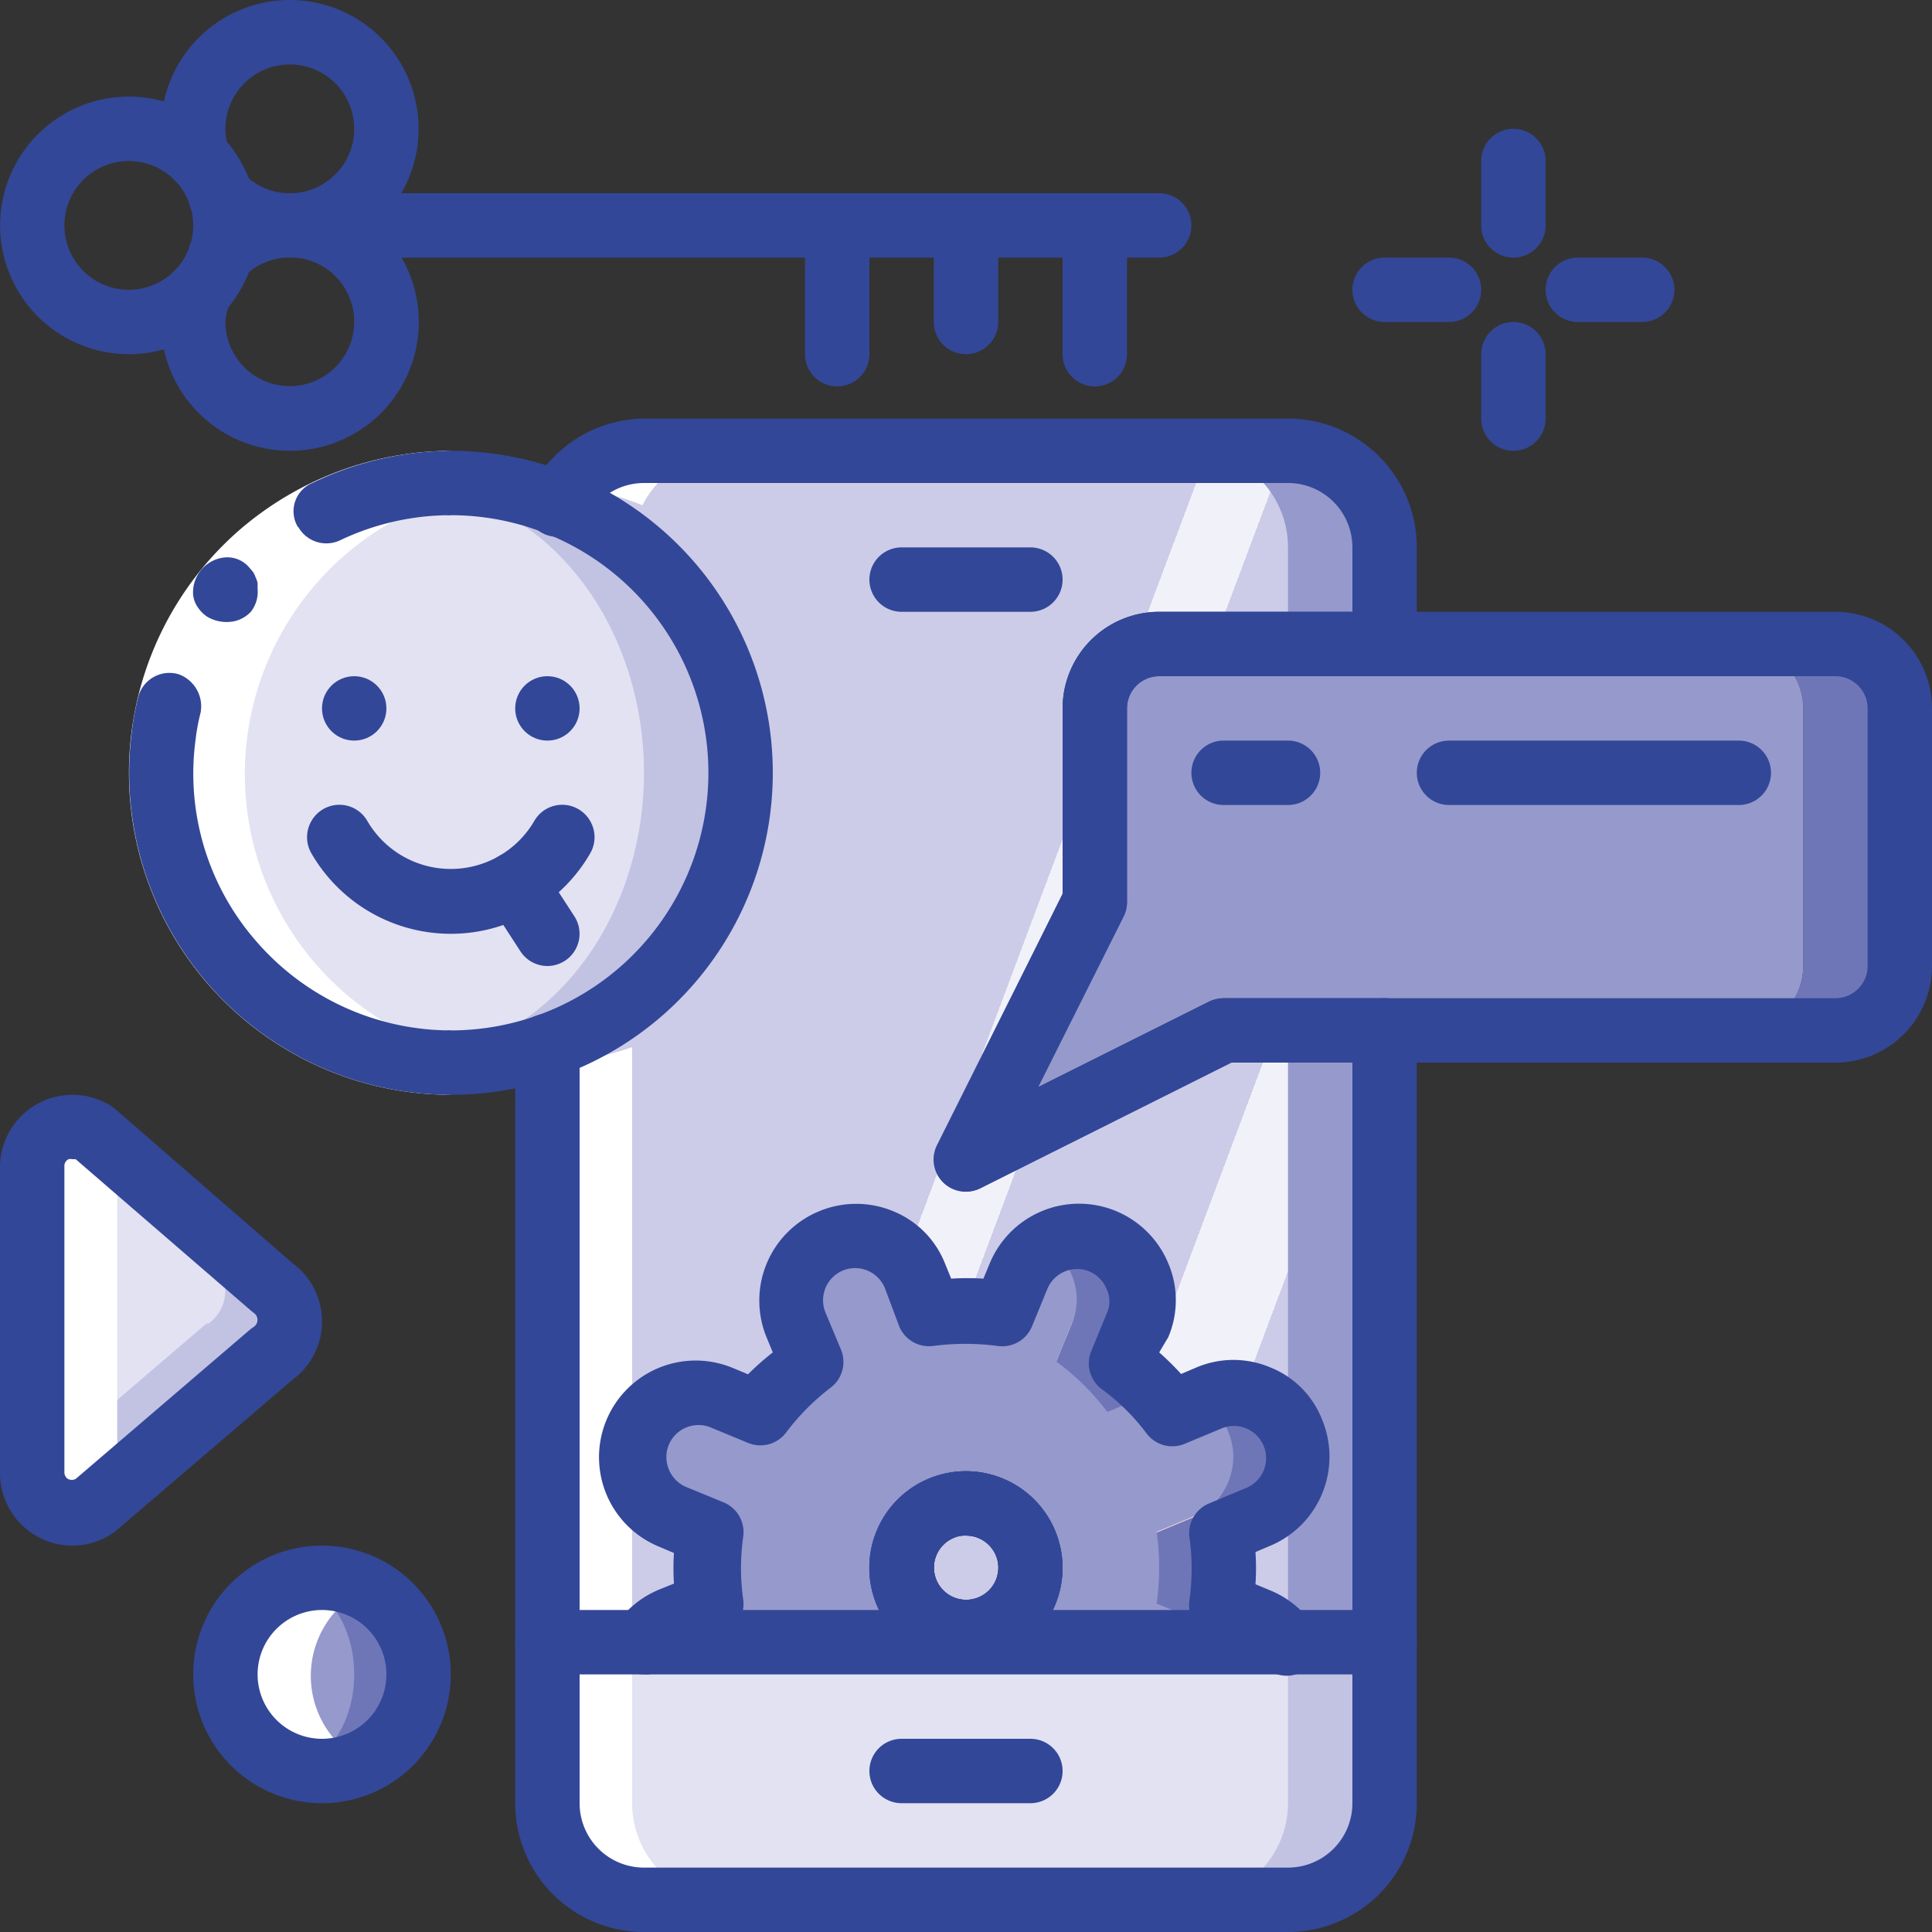 <svg xmlns="http://www.w3.org/2000/svg" xmlns:xlink="http://www.w3.org/1999/xlink" viewBox="0 0 60 60"><rect x="0" y="0" width="60" height="60" fill="#333333" stroke="none"/><defs><style>.cls-1{fill:#9699cc;}.cls-2{fill:url(#linear-gradient);}.cls-3{fill:#f1d0da;}.cls-4{fill:#6f76b7;}.cls-5{fill:#c2c2e3;}.cls-6{fill:#e2e2f3;}.cls-7{fill:#fff;}.cls-8{fill:#334798;}</style><linearGradient id="linear-gradient" x1="3189.08" y1="5002.02" x2="3189.23" y2="5001.93" gradientTransform="matrix(196.27, 0, 0, -332.8, -625896.13, 1664692.39)" gradientUnits="userSpaceOnUse"><stop offset="0" stop-color="#cccce8"/><stop offset="0.17" stop-color="#cccce8"/><stop offset="0.2" stop-color="#cccce8"/><stop offset="0.2" stop-color="#d2d2eb"/><stop offset="0.2" stop-color="#e2e2f3"/><stop offset="0.2" stop-color="#fdf8fa"/><stop offset="0.2" stop-color="#efeff8"/><stop offset="0.2" stop-color="#f1f1f9"/><stop offset="0.25" stop-color="#f1f1f9"/><stop offset="0.26" stop-color="#f1f1f9"/><stop offset="0.26" stop-color="#cccce8"/><stop offset="0.4" stop-color="#cccce8"/><stop offset="0.42" stop-color="#cccce8"/><stop offset="0.42" stop-color="#d2d2eb"/><stop offset="0.42" stop-color="#e2e2f3"/><stop offset="0.42" stop-color="#fdf8fa"/><stop offset="0.42" stop-color="#efeff8"/><stop offset="0.42" stop-color="#f1f1f9"/><stop offset="0.49" stop-color="#f1f1f9"/><stop offset="0.5" stop-color="#f1f1f9"/><stop offset="0.5" stop-color="#fdf9fa"/><stop offset="0.5" stop-color="#dcdcf0"/><stop offset="0.5" stop-color="#d2d2eb"/><stop offset="0.5" stop-color="#cecee9"/><stop offset="0.5" stop-color="#cccce8"/><stop offset="0.71" stop-color="#cccce8"/><stop offset="0.74" stop-color="#cccce8"/><stop offset="0.74" stop-color="#f1f1f9"/><stop offset="0.83" stop-color="#f1f1f9"/><stop offset="0.85" stop-color="#f1f1f9"/><stop offset="0.85" stop-color="#cccce8"/></linearGradient></defs><title>icons_02_uiux</title><g id="Layer_2" data-name="Layer 2"><g id="base"><g id="Page-1"><path id="Shape" class="cls-1" d="M43,17V53H17V32.48l.33-16.84A3,3,0,0,1,20,14H40a3,3,0,0,1,1.74.56,2.91,2.91,0,0,1,.8.84A3,3,0,0,1,43,17Z"/><path class="cls-2" d="M40,17V53H17V32.48l.33-16.84A3,3,0,0,1,20,14H37a3,3,0,0,1,1.74.56,2.91,2.91,0,0,1,.8.84A3,3,0,0,1,40,17Z"/><path class="cls-3" d="M39.08,50.28l-1.16-.48a7.93,7.93,0,0,0,0-2.23l1.15-.48a2,2,0,0,0-1.53-3.7l-1.15.48a7.63,7.63,0,0,0-1.59-1.57l.48-1.17a1.91,1.91,0,0,0,0-1.52,2,2,0,0,0-3.69,0l-.48,1.17a8,8,0,0,0-2.24,0L28.4,39.6a2,2,0,0,0-2.61-1.08,2,2,0,0,0-1.08,2.62l.48,1.15a7.89,7.89,0,0,0-1.58,1.58l-1.16-.48a2,2,0,0,0-2.61,1.08,1.94,1.94,0,0,0,0,1.53,2,2,0,0,0,1.08,1.09l1.16.48a7.58,7.58,0,0,0,0,2.23l-1.16.48A1.88,1.88,0,0,0,20,51H40A2,2,0,0,0,39.08,50.28Zm-8.31.25a2,2,0,1,1,1.08-2.61A2,2,0,0,1,30.77,50.53Z"/><path class="cls-4" d="M20.93,43.4a.78.78,0,0,0-.2.11l.88.36a6.82,6.82,0,0,1,.49-.58A1.88,1.88,0,0,0,20.93,43.4Zm8-2.65.16,0v0Zm5.85,1.55.48-1.17a1.91,1.91,0,0,0,0-1.52,2,2,0,0,0-1.08-1.09,2,2,0,0,0-1.76.13,2,2,0,0,1,.84,1,1.91,1.91,0,0,1,0,1.52l-.48,1.17a7.63,7.63,0,0,1,1.59,1.57l1.15-.48a1.61,1.61,0,0,1,.36-.1A6.89,6.89,0,0,0,34.81,42.3Zm4.27,8-1.16-.48a7.93,7.93,0,0,0,0-2.23l1.15-.48a2,2,0,0,0-1.53-3.7l-.27.11a1.92,1.92,0,0,1,.88,1,2,2,0,0,1-1.08,2.61l-1.15.48a7.93,7.93,0,0,1,0,2.23l1.16.48A2,2,0,0,1,38,51h2A2,2,0,0,0,39.08,50.28Z"/><path class="cls-5" d="M28.87,40.74v0h0Zm8.21,2.66a1.88,1.88,0,0,0-1.17-.11,6.82,6.82,0,0,1,.49.58l.88-.37Z"/><path class="cls-1" d="M37.08,50.28l-1.16-.48a7.93,7.93,0,0,0,0-2.23l1.15-.48a2,2,0,0,0,1.08-2.61,1.92,1.92,0,0,0-.88-1l-.88.37a6.82,6.82,0,0,0-.49-.58,1.61,1.61,0,0,0-.36.1l-1.15.48a7.63,7.63,0,0,0-1.59-1.57l.48-1.17a1.91,1.91,0,0,0,0-1.52,2,2,0,0,0-.84-1,2,2,0,0,0-.85,1l-.48,1.17a7.37,7.37,0,0,0-2,0v0l-.16,0h-.08v0L28.4,39.6a2,2,0,0,0-2.61-1.08l-.25.13a2,2,0,0,0-.83,2.49l.48,1.15a7.89,7.89,0,0,0-1.58,1.58l-1.16-.48a1.4,1.4,0,0,0-.35-.1,6.82,6.82,0,0,0-.49.58l-.88-.36a1.82,1.82,0,0,0-.89,1,1.94,1.94,0,0,0,0,1.53,2,2,0,0,0,1.08,1.09l1.16.48a7.58,7.58,0,0,0,0,2.23l-1.16.48A1.88,1.88,0,0,0,20,51H38A2,2,0,0,0,37.08,50.28Zm-6.31.25A2,2,0,0,1,29,50.41a1.92,1.92,0,0,1-.86-1A2,2,0,0,1,29,47a.92.92,0,0,1,.24-.13,2,2,0,1,1,1.53,3.69Z"/><path class="cls-5" d="M43,51v5a3,3,0,0,1-3,3H20a3,3,0,0,1-3-3V51Z"/><path class="cls-6" d="M40,51v5a3,3,0,0,1-3,3H20a3,3,0,0,1-3-3V51Z"/><path class="cls-4" d="M13,52a3,3,0,0,1-3,3,2.85,2.85,0,0,1-1-.18,3,3,0,0,1,0-5.64A2.85,2.85,0,0,1,10,49,3,3,0,0,1,13,52Z"/><ellipse id="Oval" class="cls-1" cx="9" cy="52" rx="2" ry="2.82"/><path class="cls-5" d="M8.44,42.08l-5.5,4.71a1.23,1.23,0,0,1-1.28.06A1.24,1.24,0,0,1,1,45.75v-9.5a1.22,1.22,0,0,1,.91-1.2,1.18,1.18,0,0,1,1,.16L8.44,40a1.25,1.25,0,0,1,0,2.08Z"/><path class="cls-6" d="M6.44,41.08,1,45.74V36.25a1.22,1.22,0,0,1,.91-1.2l4.53,4a1.25,1.25,0,0,1,0,2.08Z"/><path class="cls-4" d="M59,22v8a2,2,0,0,1-2,2H54a2,2,0,0,0,2-2V22a2,2,0,0,0-2-2h3A2,2,0,0,1,59,22Z"/><path class="cls-1" d="M56,22v8a2,2,0,0,1-2,2H38l-8,4,4-8V22a2,2,0,0,1,2-2H54A2,2,0,0,1,56,22Z"/><path class="cls-5" d="M23,24a9,9,0,0,1-9,9,9.48,9.48,0,0,1-1.5-.12,9,9,0,0,1,0-17.76A9.48,9.48,0,0,1,14,15,9,9,0,0,1,23,24Z"/><ellipse class="cls-6" cx="12.5" cy="24" rx="7.5" ry="8.88"/><path class="cls-7" d="M19.63,59h3a3,3,0,0,1-3-3V46.36a2,2,0,0,1-.16-1.85,1,1,0,0,1,.16-.25V32.52a9.06,9.06,0,0,1-3,.52V56A3,3,0,0,0,19.63,59Z"/><path class="cls-7" d="M12.13,15.16a9,9,0,0,0,0,17.76,9.29,9.29,0,0,0,1.5.12,7.9,7.9,0,0,0,1.45-.13,9,9,0,0,1,0-17.74A10.15,10.15,0,0,0,13.63,15,9.29,9.29,0,0,0,12.13,15.16Z"/><path class="cls-7" d="M17.36,15.08a8.82,8.82,0,0,1,2.59.61,3,3,0,0,1,2.67-1.64h-3A3,3,0,0,0,17.36,15.08Z"/><path class="cls-7" d="M8.63,54.86a2.77,2.77,0,0,0,1,.18,3,3,0,0,0,1.5-.41,3,3,0,0,1,0-5.17A3,3,0,0,0,9.63,49a2.77,2.77,0,0,0-1,.18,3,3,0,0,0,0,5.64Z"/><path class="cls-7" d="M2.57,46.83l1.07-.92s0-.08,0-.12v-9.5s0-.07,0-.1l-1.07-.94a1.28,1.28,0,0,0-1-.16,1.24,1.24,0,0,0-.91,1.2v9.5a1.27,1.27,0,0,0,.66,1.1A1.25,1.25,0,0,0,2.57,46.83Z"/><path class="cls-8" d="M40,60H20a4,4,0,0,1-4-4V32.48a1,1,0,0,1,2,0V56a2,2,0,0,0,2,2H40a2,2,0,0,0,2-2V33H38.24l-7.79,3.9a1,1,0,0,1-1.35-1.34l3.9-7.8V22a3,3,0,0,1,3-3h6V17a2,2,0,0,0-2-2H20a2,2,0,0,0-1.78,1.09,1,1,0,0,1-.84.58,1,1,0,0,1-.91-.46,1,1,0,0,1,0-1A4,4,0,0,1,20,13H40a4,4,0,0,1,4,4v3a1,1,0,0,1-1,1H36a1,1,0,0,0-1,1v6a1,1,0,0,1-.1.45l-2.66,5.31,5.32-2.66A1.13,1.13,0,0,1,38,31h5a1,1,0,0,1,1,1V56A4,4,0,0,1,40,60Z"/><path class="cls-8" d="M43,52H17a1,1,0,0,1,0-2H43a1,1,0,0,1,0,2Z"/><path class="cls-8" d="M32,19H28a1,1,0,0,1,0-2h4a1,1,0,0,1,0,2Z"/><path class="cls-8" d="M32,56H28a1,1,0,0,1,0-2h4a1,1,0,0,1,0,2Z"/><path class="cls-8" d="M30,51.69a3,3,0,1,1,1.15-.23A3.19,3.19,0,0,1,30,51.69Zm0-4a.83.83,0,0,0-.38.07,1,1,0,1,0,1.38.83,1,1,0,0,0-1-.9Z"/><path class="cls-8" d="M30,51.69a3,3,0,1,1,1.15-.23A3.19,3.19,0,0,1,30,51.69Zm0-4a.83.83,0,0,0-.38.07,1,1,0,1,0,1.38.83,1,1,0,0,0-1-.9Z"/><path class="cls-8" d="M20,52a1,1,0,0,1-.88-.53,1,1,0,0,1,0-1,3,3,0,0,1,1.34-1.1l.47-.19a7.53,7.53,0,0,1,0-.95l-.47-.2a3,3,0,0,1,2.29-5.55l.48.2A8.59,8.59,0,0,1,24,42l-.19-.46a3,3,0,0,1,1.62-3.92,3,3,0,0,1,2.32,0,2.9,2.9,0,0,1,1.59,1.6l.2.49a7.69,7.69,0,0,1,1,0l.2-.48a3,3,0,0,1,5.54,0,2.92,2.92,0,0,1,0,2.3L36,42a8.61,8.61,0,0,1,.68.67l.47-.2a2.94,2.94,0,0,1,2.31,0,2.86,2.86,0,0,1,1.6,1.62A3,3,0,0,1,39.46,48l-.47.2a7.53,7.53,0,0,1,0,1l.48.2a3,3,0,0,1,1.32,1.08,1,1,0,0,1-1.66,1.12.9.9,0,0,0-.42-.35l-1.17-.48a1,1,0,0,1-.6-1.08,7,7,0,0,0,0-1.94,1,1,0,0,1,.61-1.06l1.15-.48a1,1,0,0,0-.76-1.85l-1.15.48a1,1,0,0,1-1.18-.32,6.54,6.54,0,0,0-1.37-1.36,1,1,0,0,1-.35-1.2l.48-1.17a.89.89,0,0,0,0-.75,1,1,0,0,0-.53-.55,1,1,0,0,0-.78,0,1,1,0,0,0-.53.53l-.48,1.17a1,1,0,0,1-1.07.61,7.64,7.64,0,0,0-2,0,1,1,0,0,1-1.05-.6L27.48,40a1,1,0,0,0-1.31-.54,1,1,0,0,0-.53,1.31l.48,1.15a1,1,0,0,1-.33,1.18,7.16,7.16,0,0,0-1.37,1.38,1,1,0,0,1-1.19.33l-1.16-.48a1,1,0,0,0-1.3.54,1,1,0,0,0,0,.76,1,1,0,0,0,.54.55l1.17.48a1,1,0,0,1,.6,1.07,7,7,0,0,0,0,1.94,1,1,0,0,1-.61,1.07l-1.16.48a.94.94,0,0,0-.42.34A1,1,0,0,1,20,52Zm10-.31a3,3,0,1,1,1.15-.23A3.19,3.19,0,0,1,30,51.69Zm0-4a.83.83,0,0,0-.38.07,1,1,0,1,0,1.38.83A1,1,0,0,0,30,47.69Z"/><path class="cls-8" d="M34,12a1,1,0,0,1-1-1V8H10a1,1,0,0,1,0-2H34a1,1,0,0,1,1,1v4A1,1,0,0,1,34,12Z"/><path class="cls-8" d="M26,12a1,1,0,0,1-1-1V7a1,1,0,0,1,2,0v4A1,1,0,0,1,26,12Z"/><path class="cls-8" d="M30,11a1,1,0,0,1-1-1V7a1,1,0,0,1,2,0v3A1,1,0,0,1,30,11Z"/><path class="cls-8" d="M36,8H34a1,1,0,0,1,0-2h2a1,1,0,0,1,0,2Z"/><path class="cls-8" d="M10,56a4,4,0,1,1,4-4A4,4,0,0,1,10,56Zm0-6a2,2,0,1,0,2,2A2,2,0,0,0,10,50Z"/><path class="cls-8" d="M2.25,48A2.25,2.25,0,0,1,0,45.75v-9.5a2.25,2.25,0,0,1,3.5-1.87l.1.08,5.46,4.75a2.25,2.25,0,0,1,0,3.66L3.59,47.55l-.1.07A2.19,2.19,0,0,1,2.25,48Zm0-12a.27.27,0,0,0-.12,0,.23.23,0,0,0-.13.22v9.5a.24.24,0,0,0,.11.21.26.26,0,0,0,.24,0l5.44-4.66.1-.07a.26.26,0,0,0,0-.42l-.1-.08L2.35,36l-.1,0Z"/><path class="cls-8" d="M57,33H43a1,1,0,0,1,0-2H57a1,1,0,0,0,1-1V22a1,1,0,0,0-1-1H43a1,1,0,0,1,0-2H57a3,3,0,0,1,3,3v8A3,3,0,0,1,57,33Z"/><path class="cls-8" d="M30,37a1,1,0,0,1-.85-.47,1,1,0,0,1,0-1L33,27.76V22a3,3,0,0,1,3-3h7a1,1,0,0,1,0,2H36a1,1,0,0,0-1,1v6a1,1,0,0,1-.1.45l-2.66,5.31,5.32-2.66A1.13,1.13,0,0,1,38,31h5a1,1,0,0,1,0,2H38.24l-7.79,3.9A1,1,0,0,1,30,37Z"/><path class="cls-8" d="M40,25H38a1,1,0,0,1,0-2h2a1,1,0,0,1,0,2Z"/><path class="cls-8" d="M54,25H45a1,1,0,0,1,0-2h9a1,1,0,0,1,0,2Z"/><path class="cls-7" d="M14,16a8,8,0,0,0-8,7.49A8,8,0,0,0,14,32v2A10,10,0,0,1,7.39,16.5,10.11,10.11,0,0,1,14,14Z"/><path class="cls-8" d="M9.26,16.36a1,1,0,0,0,1.3.42A8,8,0,0,1,14,16V14a10,10,0,0,0-4.3,1,.95.95,0,0,0-.44,1.38Z"/><path class="cls-8" d="M14,34V32a8,8,0,0,1-6-2.72A7.91,7.91,0,0,1,6.07,23a6.35,6.35,0,0,1,.16-.87,1.06,1.06,0,0,0-.68-1.19,1,1,0,0,0-1.26.72,8,8,0,0,0-.2,1.09A10,10,0,0,0,14,34Z"/><path class="cls-8" d="M7.79,19A1,1,0,0,0,8,18.29l0-.19a1.07,1.07,0,0,0-.07-.19.56.56,0,0,0-.09-.17l-.13-.15A.89.89,0,0,0,7,17.31,1.09,1.09,0,0,0,6,18.5a.85.85,0,0,0,.15.37,1.07,1.07,0,0,0,.28.28,1.19,1.19,0,0,0,.74.16A1,1,0,0,0,7.79,19Z"/><path class="cls-8" d="M14,34a1,1,0,0,1,0-2,8,8,0,0,0,0-16,1,1,0,0,1,0-2,10,10,0,0,1,0,20Z"/><path class="cls-8" d="M14,29a5,5,0,0,1-4.33-2.5,1,1,0,0,1,0-1,1,1,0,0,1,1.74,0,3,3,0,0,0,5.18,0,1,1,0,0,1,1.74,0,1,1,0,0,1,0,1A5,5,0,0,1,14,29Z"/><path class="cls-8" d="M17,30a1,1,0,0,1-.84-.46l-1-1.54a1,1,0,0,1-.05-1,1,1,0,0,1,.84-.55,1,1,0,0,1,.89.47l1,1.54A1,1,0,0,1,17,30Z"/><path class="cls-8" d="M47,8a1,1,0,0,1-1-1V5a1,1,0,0,1,2,0V7A1,1,0,0,1,47,8Z"/><path class="cls-8" d="M45,10H43a1,1,0,0,1,0-2h2a1,1,0,0,1,0,2Z"/><path class="cls-8" d="M47,14a1,1,0,0,1-1-1V11a1,1,0,0,1,2,0v2A1,1,0,0,1,47,14Z"/><path class="cls-8" d="M51,10H49a1,1,0,0,1,0-2h2a1,1,0,0,1,0,2Z"/><path class="cls-8" d="M9,8A4,4,0,0,1,6.13,6.78a1,1,0,0,1-.26-.91,1,1,0,0,1-.66-.62A3.81,3.81,0,0,1,5,4,4,4,0,1,1,9,8ZM7.13,5.13a1,1,0,0,1,.44.27A2,2,0,1,0,7,4a1.84,1.84,0,0,0,.09.57A1,1,0,0,1,7.13,5.13Z"/><path class="cls-8" d="M9,14a4,4,0,0,1-4-4,3.81,3.81,0,0,1,.21-1.25,1,1,0,0,1,.66-.62,1,1,0,0,1,.26-.91A4,4,0,1,1,9,14ZM7.13,8.87a1,1,0,0,1,0,.56A1.84,1.84,0,0,0,7,10a2,2,0,1,0,3.1-1.68,2,2,0,0,0-2.53.28A1,1,0,0,1,7.13,8.87Z"/><path class="cls-8" d="M4,11A4,4,0,1,1,6.83,9.83,4,4,0,0,1,4,11ZM4,5A2,2,0,1,0,6,7,2,2,0,0,0,4,5Z"/><circle class="cls-8" cx="11" cy="22" r="1"/><circle class="cls-8" cx="17" cy="22" r="1"/></g></g></g></svg>